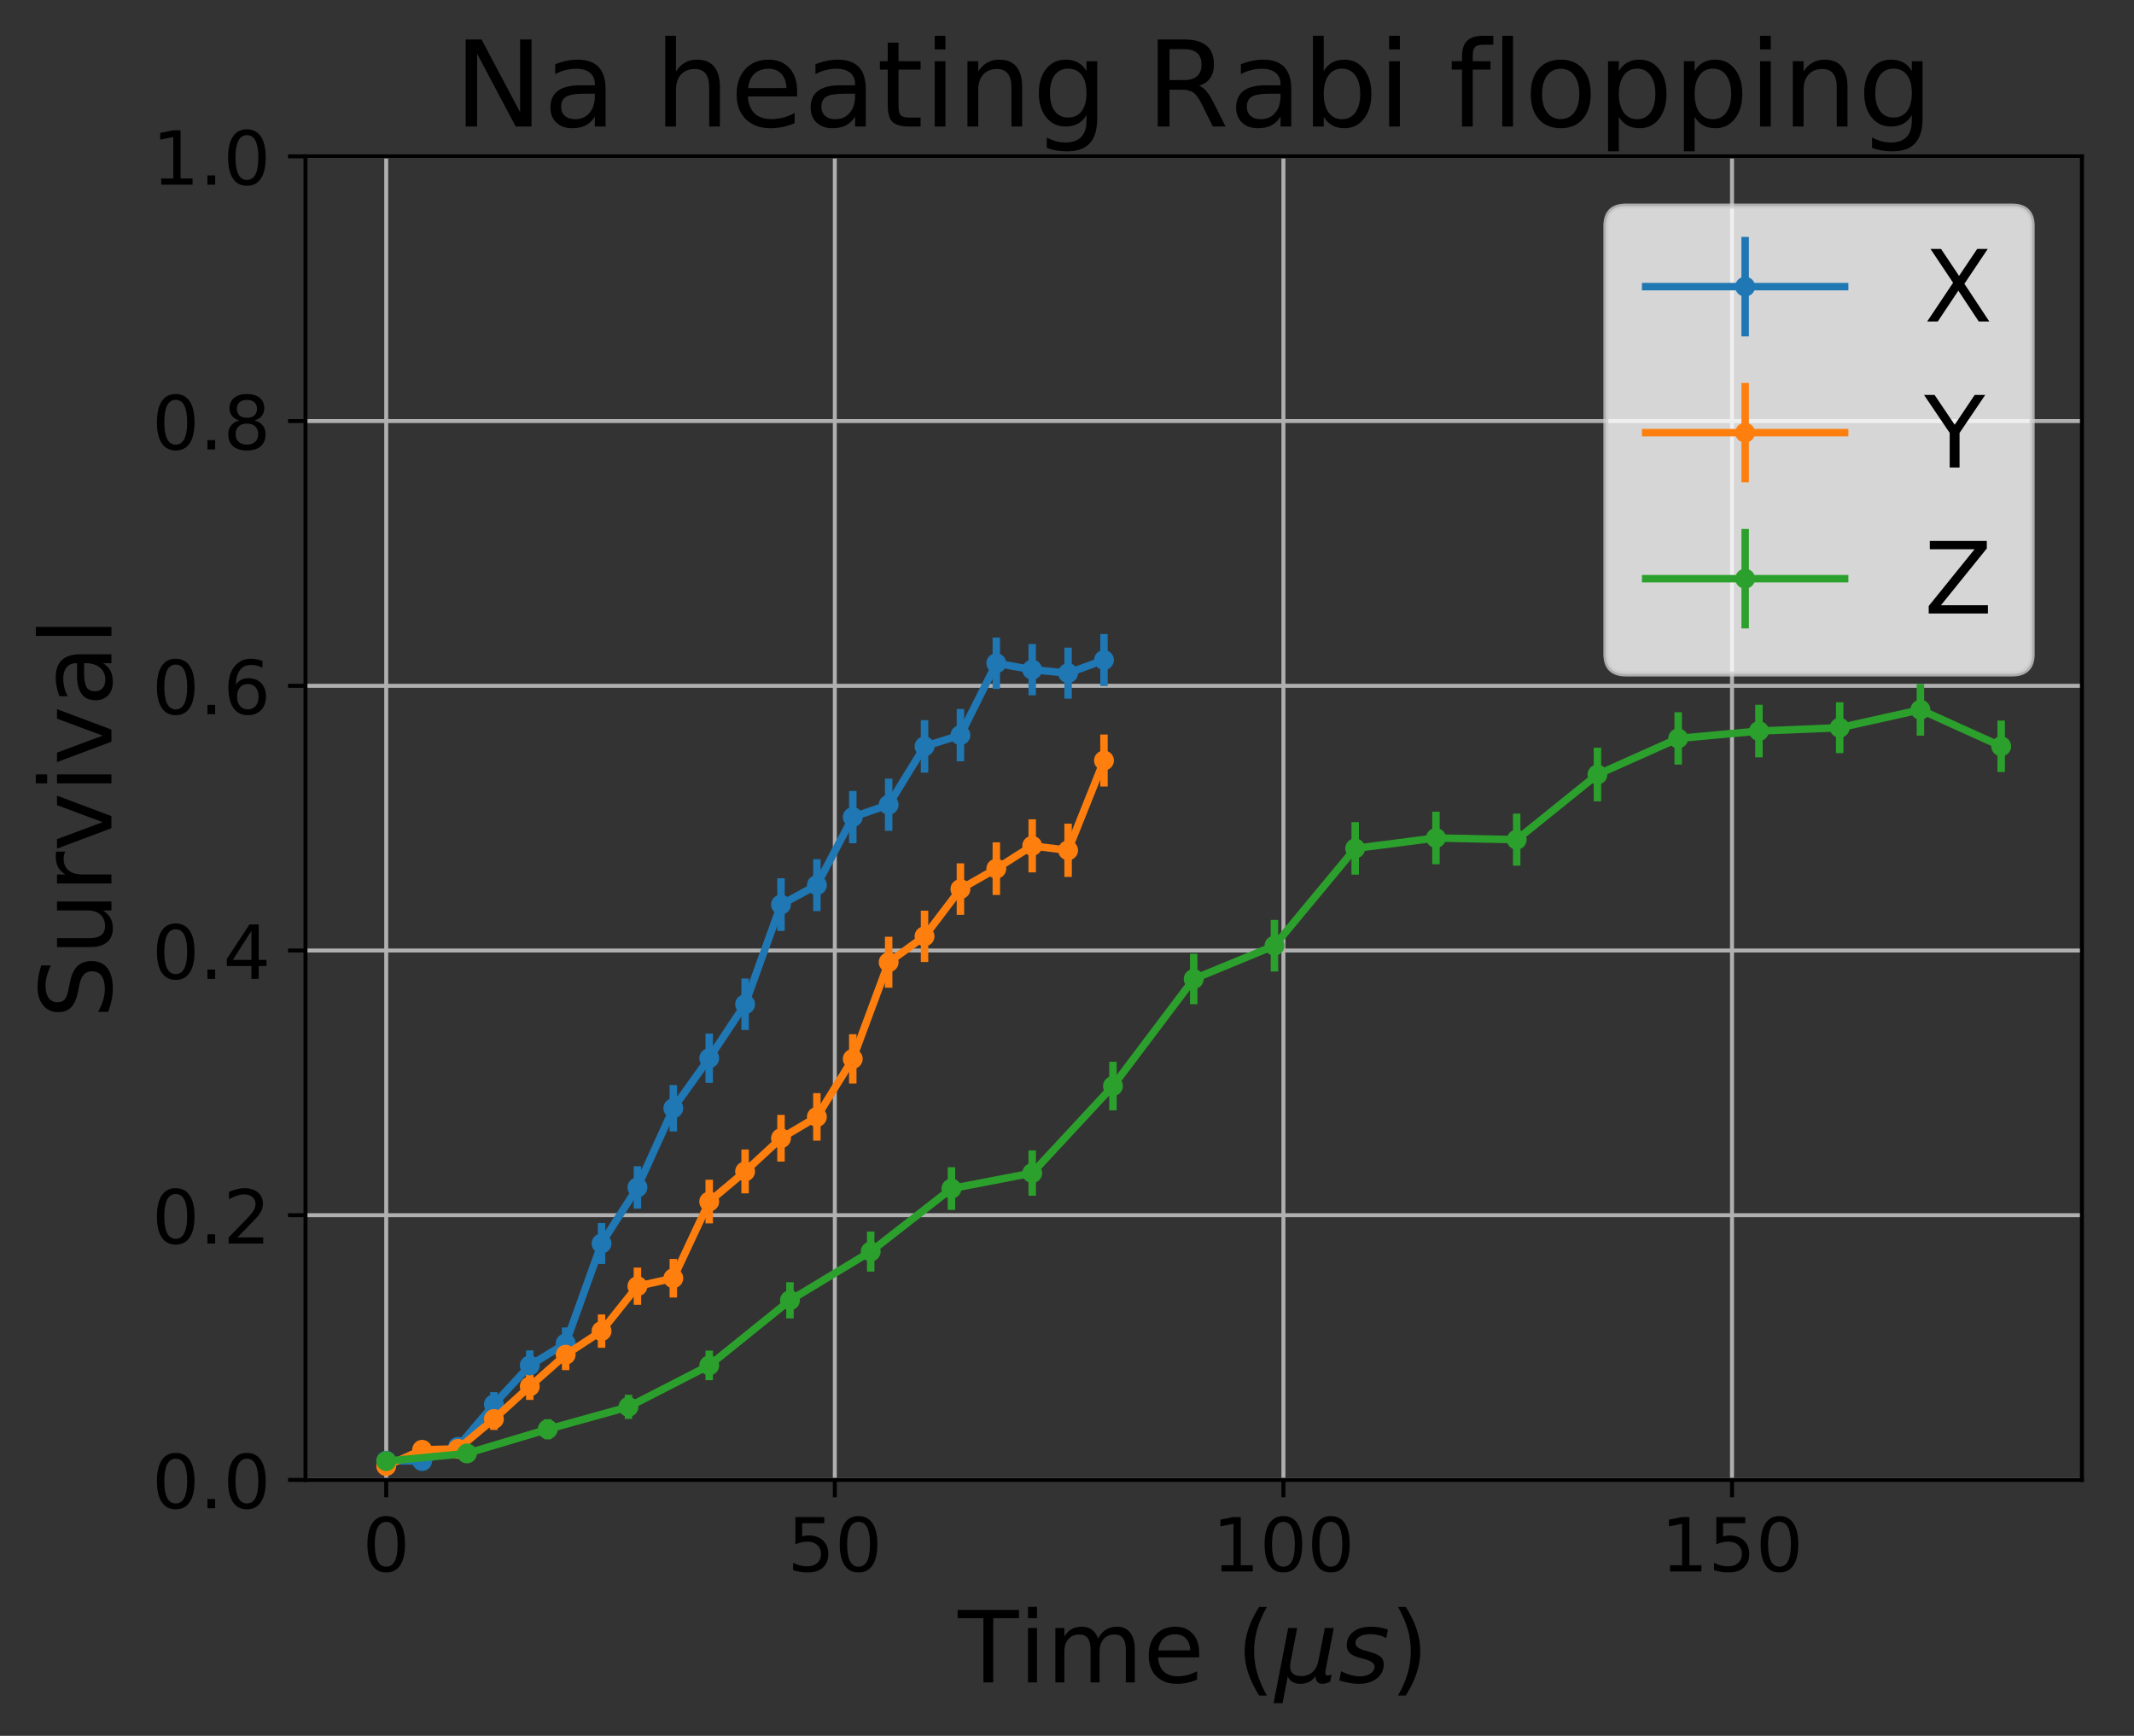 <?xml version="1.0" encoding="utf-8" standalone="no"?>
<!DOCTYPE svg PUBLIC "-//W3C//DTD SVG 1.1//EN"
  "http://www.w3.org/Graphics/SVG/1.1/DTD/svg11.dtd">
<!-- Created with matplotlib (http://matplotlib.org/) -->
<svg height="349pt" version="1.1" viewBox="0 0 429 349" width="429pt" xmlns="http://www.w3.org/2000/svg" xmlns:xlink="http://www.w3.org/1999/xlink">
 <rect x="0" y="0" width="429" height="349" fill="#333333" stroke="none"/>
 <defs>
  <style type="text/css">
*{stroke-linecap:butt;stroke-linejoin:round;}
  </style>
 </defs>
 <g id="figure_1">
  <g id="patch_1">
   <path d="M 0 349.665 
L 429.231 349.665 
L 429.231 0 
L 0 0 
z
" style="fill:none;"/>
  </g>
  <g id="axes_1">
   <g id="patch_2">
    <path d="M 61.411 297.548 
L 418.531 297.548 
L 418.531 31.436 
L 61.411 31.436 
z
" style="fill:none;"/>
   </g>
   <g id="matplotlib.axis_1">
    <g id="xtick_1">
     <g id="line2d_1">
      <path clip-path="url(#p28badead61)" d="M 77.644 297.548 
L 77.644 31.436 
" style="fill:none;stroke:#b0b0b0;stroke-linecap:square;stroke-width:0.8;"/>
     </g>
     <g id="line2d_2">
      <defs>
       <path d="M 0 0 
L 0 3.5 
" id="m005f0a59be" style="stroke:#000000;stroke-width:0.8;"/>
      </defs>
      <g>
       <use style="stroke:#000000;stroke-width:0.8;" x="77.644" xlink:href="#m005f0a59be" y="297.548"/>
      </g>
     </g>
     <g id="text_1">
      <!-- 0 -->
      <defs>
       <path d="M 31.781 66.406 
Q 24.172 66.406 20.328 58.906 
Q 16.5 51.422 16.5 36.375 
Q 16.5 21.391 20.328 13.891 
Q 24.172 6.391 31.781 6.391 
Q 39.453 6.391 43.281 13.891 
Q 47.125 21.391 47.125 36.375 
Q 47.125 51.422 43.281 58.906 
Q 39.453 66.406 31.781 66.406 
z
M 31.781 74.219 
Q 44.047 74.219 50.516 64.516 
Q 56.984 54.828 56.984 36.375 
Q 56.984 17.969 50.516 8.266 
Q 44.047 -1.422 31.781 -1.422 
Q 19.531 -1.422 13.062 8.266 
Q 6.594 17.969 6.594 36.375 
Q 6.594 54.828 13.062 64.516 
Q 19.531 74.219 31.781 74.219 
z
" id="DejaVuSans-30"/>
      </defs>
      <g transform="translate(72.872 315.946)scale(0.15 -0.15)">
       <use xlink:href="#DejaVuSans-30"/>
      </g>
     </g>
    </g>
    <g id="xtick_2">
     <g id="line2d_3">
      <path clip-path="url(#p28badead61)" d="M 167.825 297.548 
L 167.825 31.436 
" style="fill:none;stroke:#b0b0b0;stroke-linecap:square;stroke-width:0.8;"/>
     </g>
     <g id="line2d_4">
      <g>
       <use style="stroke:#000000;stroke-width:0.8;" x="167.825" xlink:href="#m005f0a59be" y="297.548"/>
      </g>
     </g>
     <g id="text_2">
      <!-- 50 -->
      <defs>
       <path d="M 10.797 72.906 
L 49.516 72.906 
L 49.516 64.594 
L 19.828 64.594 
L 19.828 46.734 
Q 21.969 47.469 24.109 47.828 
Q 26.266 48.188 28.422 48.188 
Q 40.625 48.188 47.75 41.5 
Q 54.891 34.812 54.891 23.391 
Q 54.891 11.625 47.562 5.094 
Q 40.234 -1.422 26.906 -1.422 
Q 22.312 -1.422 17.547 -0.641 
Q 12.797 0.141 7.719 1.703 
L 7.719 11.625 
Q 12.109 9.234 16.797 8.062 
Q 21.484 6.891 26.703 6.891 
Q 35.156 6.891 40.078 11.328 
Q 45.016 15.766 45.016 23.391 
Q 45.016 31 40.078 35.438 
Q 35.156 39.891 26.703 39.891 
Q 22.75 39.891 18.812 39.016 
Q 14.891 38.141 10.797 36.281 
z
" id="DejaVuSans-35"/>
      </defs>
      <g transform="translate(158.282 315.946)scale(0.15 -0.15)">
       <use xlink:href="#DejaVuSans-35"/>
       <use x="63.623" xlink:href="#DejaVuSans-30"/>
      </g>
     </g>
    </g>
    <g id="xtick_3">
     <g id="line2d_5">
      <path clip-path="url(#p28badead61)" d="M 258.007 297.548 
L 258.007 31.436 
" style="fill:none;stroke:#b0b0b0;stroke-linecap:square;stroke-width:0.8;"/>
     </g>
     <g id="line2d_6">
      <g>
       <use style="stroke:#000000;stroke-width:0.8;" x="258.007" xlink:href="#m005f0a59be" y="297.548"/>
      </g>
     </g>
     <g id="text_3">
      <!-- 100 -->
      <defs>
       <path d="M 12.406 8.297 
L 28.516 8.297 
L 28.516 63.922 
L 10.984 60.406 
L 10.984 69.391 
L 28.422 72.906 
L 38.281 72.906 
L 38.281 8.297 
L 54.391 8.297 
L 54.391 0 
L 12.406 0 
z
" id="DejaVuSans-31"/>
      </defs>
      <g transform="translate(243.692 315.946)scale(0.15 -0.15)">
       <use xlink:href="#DejaVuSans-31"/>
       <use x="63.623" xlink:href="#DejaVuSans-30"/>
       <use x="127.246" xlink:href="#DejaVuSans-30"/>
      </g>
     </g>
    </g>
    <g id="xtick_4">
     <g id="line2d_7">
      <path clip-path="url(#p28badead61)" d="M 348.189 297.548 
L 348.189 31.436 
" style="fill:none;stroke:#b0b0b0;stroke-linecap:square;stroke-width:0.8;"/>
     </g>
     <g id="line2d_8">
      <g>
       <use style="stroke:#000000;stroke-width:0.8;" x="348.189" xlink:href="#m005f0a59be" y="297.548"/>
      </g>
     </g>
     <g id="text_4">
      <!-- 150 -->
      <g transform="translate(333.873 315.946)scale(0.15 -0.15)">
       <use xlink:href="#DejaVuSans-31"/>
       <use x="63.623" xlink:href="#DejaVuSans-35"/>
       <use x="127.246" xlink:href="#DejaVuSans-30"/>
      </g>
     </g>
    </g>
    <g id="text_5">
     <!-- Time ($\mu s$) -->
     <defs>
      <path d="M -0.297 72.906 
L 61.375 72.906 
L 61.375 64.594 
L 35.5 64.594 
L 35.5 0 
L 25.594 0 
L 25.594 64.594 
L -0.297 64.594 
z
" id="DejaVuSans-54"/>
      <path d="M 9.422 54.688 
L 18.406 54.688 
L 18.406 0 
L 9.422 0 
z
M 9.422 75.984 
L 18.406 75.984 
L 18.406 64.594 
L 9.422 64.594 
z
" id="DejaVuSans-69"/>
      <path d="M 52 44.188 
Q 55.375 50.25 60.062 53.125 
Q 64.75 56 71.094 56 
Q 79.641 56 84.281 50.016 
Q 88.922 44.047 88.922 33.016 
L 88.922 0 
L 79.891 0 
L 79.891 32.719 
Q 79.891 40.578 77.094 44.375 
Q 74.312 48.188 68.609 48.188 
Q 61.625 48.188 57.562 43.547 
Q 53.516 38.922 53.516 30.906 
L 53.516 0 
L 44.484 0 
L 44.484 32.719 
Q 44.484 40.625 41.703 44.406 
Q 38.922 48.188 33.109 48.188 
Q 26.219 48.188 22.156 43.531 
Q 18.109 38.875 18.109 30.906 
L 18.109 0 
L 9.078 0 
L 9.078 54.688 
L 18.109 54.688 
L 18.109 46.188 
Q 21.188 51.219 25.484 53.609 
Q 29.781 56 35.688 56 
Q 41.656 56 45.828 52.969 
Q 50 49.953 52 44.188 
z
" id="DejaVuSans-6d"/>
      <path d="M 56.203 29.594 
L 56.203 25.203 
L 14.891 25.203 
Q 15.484 15.922 20.484 11.062 
Q 25.484 6.203 34.422 6.203 
Q 39.594 6.203 44.453 7.469 
Q 49.312 8.734 54.109 11.281 
L 54.109 2.781 
Q 49.266 0.734 44.188 -0.344 
Q 39.109 -1.422 33.891 -1.422 
Q 20.797 -1.422 13.156 6.188 
Q 5.516 13.812 5.516 26.812 
Q 5.516 40.234 12.766 48.109 
Q 20.016 56 32.328 56 
Q 43.359 56 49.781 48.891 
Q 56.203 41.797 56.203 29.594 
z
M 47.219 32.234 
Q 47.125 39.594 43.094 43.984 
Q 39.062 48.391 32.422 48.391 
Q 24.906 48.391 20.391 44.141 
Q 15.875 39.891 15.188 32.172 
z
" id="DejaVuSans-65"/>
      <path id="DejaVuSans-20"/>
      <path d="M 31 75.875 
Q 24.469 64.656 21.281 53.656 
Q 18.109 42.672 18.109 31.391 
Q 18.109 20.125 21.312 9.062 
Q 24.516 -2 31 -13.188 
L 23.188 -13.188 
Q 15.875 -1.703 12.234 9.375 
Q 8.594 20.453 8.594 31.391 
Q 8.594 42.281 12.203 53.312 
Q 15.828 64.359 23.188 75.875 
z
" id="DejaVuSans-28"/>
      <path d="M -1.312 -20.797 
L 13.375 54.688 
L 22.406 54.688 
L 15.766 20.656 
Q 15.578 19.625 15.422 18.359 
Q 15.281 17.094 15.281 15.828 
Q 15.281 11.281 18.141 8.828 
Q 21 6.391 26.312 6.391 
Q 33.547 6.391 37.984 10.484 
Q 42.438 14.594 44 22.797 
L 50.203 54.688 
L 59.188 54.688 
L 51.031 12.641 
Q 50.828 11.719 50.75 11.031 
Q 50.688 10.359 50.688 9.812 
Q 50.688 8.297 51.297 7.594 
Q 51.906 6.891 53.219 6.891 
Q 53.719 6.891 54.562 7.125 
Q 55.422 7.375 56.984 8.016 
L 55.609 0.781 
Q 53.469 -0.297 51.516 -0.859 
Q 49.562 -1.422 47.703 -1.422 
Q 44.484 -1.422 42.656 0.625 
Q 40.828 2.688 40.828 6.297 
Q 38.094 2.391 34.297 0.484 
Q 30.516 -1.422 25.391 -1.422 
Q 20.844 -1.422 17.453 0.672 
Q 14.062 2.781 12.984 6.203 
L 7.719 -20.797 
z
" id="DejaVuSans-Oblique-3bc"/>
      <path d="M 50 53.078 
L 48.297 44.578 
Q 44.734 46.531 40.766 47.5 
Q 36.812 48.484 32.625 48.484 
Q 25.531 48.484 21.453 46.062 
Q 17.391 43.656 17.391 39.5 
Q 17.391 34.672 26.859 32.078 
Q 27.594 31.891 27.938 31.781 
L 30.812 30.906 
Q 39.797 28.422 42.797 25.688 
Q 45.797 22.953 45.797 18.219 
Q 45.797 9.516 38.891 4.047 
Q 31.984 -1.422 20.797 -1.422 
Q 16.453 -1.422 11.672 -0.578 
Q 6.891 0.25 1.125 2 
L 2.875 11.281 
Q 7.812 8.734 12.594 7.422 
Q 17.391 6.109 21.781 6.109 
Q 28.375 6.109 32.5 8.938 
Q 36.625 11.766 36.625 16.109 
Q 36.625 20.797 25.781 23.688 
L 24.859 23.922 
L 21.781 24.703 
Q 14.938 26.516 11.766 29.469 
Q 8.594 32.422 8.594 37.016 
Q 8.594 45.75 15.156 50.875 
Q 21.734 56 33.016 56 
Q 37.453 56 41.672 55.266 
Q 45.906 54.547 50 53.078 
z
" id="DejaVuSans-Oblique-73"/>
      <path d="M 8.016 75.875 
L 15.828 75.875 
Q 23.141 64.359 26.781 53.312 
Q 30.422 42.281 30.422 31.391 
Q 30.422 20.453 26.781 9.375 
Q 23.141 -1.703 15.828 -13.188 
L 8.016 -13.188 
Q 14.5 -2 17.703 9.062 
Q 20.906 20.125 20.906 31.391 
Q 20.906 42.672 17.703 53.656 
Q 14.5 64.656 8.016 75.875 
z
" id="DejaVuSans-29"/>
     </defs>
     <g transform="translate(192.571 338.265)scale(0.2 -0.2)">
      <use transform="translate(0 0.016)" xlink:href="#DejaVuSans-54"/>
      <use transform="translate(61.084 0.016)" xlink:href="#DejaVuSans-69"/>
      <use transform="translate(88.867 0.016)" xlink:href="#DejaVuSans-6d"/>
      <use transform="translate(186.279 0.016)" xlink:href="#DejaVuSans-65"/>
      <use transform="translate(247.803 0.016)" xlink:href="#DejaVuSans-20"/>
      <use transform="translate(279.59 0.016)" xlink:href="#DejaVuSans-28"/>
      <use transform="translate(318.604 0.016)" xlink:href="#DejaVuSans-Oblique-3bc"/>
      <use transform="translate(382.227 0.016)" xlink:href="#DejaVuSans-Oblique-73"/>
      <use transform="translate(434.326 0.016)" xlink:href="#DejaVuSans-29"/>
     </g>
    </g>
   </g>
   <g id="matplotlib.axis_2">
    <g id="ytick_1">
     <g id="line2d_9">
      <path clip-path="url(#p28badead61)" d="M 61.411 297.548 
L 418.531 297.548 
" style="fill:none;stroke:#b0b0b0;stroke-linecap:square;stroke-width:0.8;"/>
     </g>
     <g id="line2d_10">
      <defs>
       <path d="M 0 0 
L -3.5 0 
" id="mc3ce260a5b" style="stroke:#000000;stroke-width:0.8;"/>
      </defs>
      <g>
       <use style="stroke:#000000;stroke-width:0.8;" x="61.411" xlink:href="#mc3ce260a5b" y="297.548"/>
      </g>
     </g>
     <g id="text_6">
      <!-- 0.0 -->
      <defs>
       <path d="M 10.688 12.406 
L 21 12.406 
L 21 0 
L 10.688 0 
z
" id="DejaVuSans-2e"/>
      </defs>
      <g transform="translate(30.556 303.247)scale(0.15 -0.15)">
       <use xlink:href="#DejaVuSans-30"/>
       <use x="63.623" xlink:href="#DejaVuSans-2e"/>
       <use x="95.41" xlink:href="#DejaVuSans-30"/>
      </g>
     </g>
    </g>
    <g id="ytick_2">
     <g id="line2d_11">
      <path clip-path="url(#p28badead61)" d="M 61.411 244.326 
L 418.531 244.326 
" style="fill:none;stroke:#b0b0b0;stroke-linecap:square;stroke-width:0.8;"/>
     </g>
     <g id="line2d_12">
      <g>
       <use style="stroke:#000000;stroke-width:0.8;" x="61.411" xlink:href="#mc3ce260a5b" y="244.326"/>
      </g>
     </g>
     <g id="text_7">
      <!-- 0.2 -->
      <defs>
       <path d="M 19.188 8.297 
L 53.609 8.297 
L 53.609 0 
L 7.328 0 
L 7.328 8.297 
Q 12.938 14.109 22.625 23.891 
Q 32.328 33.688 34.812 36.531 
Q 39.547 41.844 41.422 45.531 
Q 43.312 49.219 43.312 52.781 
Q 43.312 58.594 39.234 62.25 
Q 35.156 65.922 28.609 65.922 
Q 23.969 65.922 18.812 64.312 
Q 13.672 62.703 7.812 59.422 
L 7.812 69.391 
Q 13.766 71.781 18.938 73 
Q 24.125 74.219 28.422 74.219 
Q 39.75 74.219 46.484 68.547 
Q 53.219 62.891 53.219 53.422 
Q 53.219 48.922 51.531 44.891 
Q 49.859 40.875 45.406 35.406 
Q 44.188 33.984 37.641 27.219 
Q 31.109 20.453 19.188 8.297 
z
" id="DejaVuSans-32"/>
      </defs>
      <g transform="translate(30.556 250.025)scale(0.15 -0.15)">
       <use xlink:href="#DejaVuSans-30"/>
       <use x="63.623" xlink:href="#DejaVuSans-2e"/>
       <use x="95.41" xlink:href="#DejaVuSans-32"/>
      </g>
     </g>
    </g>
    <g id="ytick_3">
     <g id="line2d_13">
      <path clip-path="url(#p28badead61)" d="M 61.411 191.103 
L 418.531 191.103 
" style="fill:none;stroke:#b0b0b0;stroke-linecap:square;stroke-width:0.8;"/>
     </g>
     <g id="line2d_14">
      <g>
       <use style="stroke:#000000;stroke-width:0.8;" x="61.411" xlink:href="#mc3ce260a5b" y="191.103"/>
      </g>
     </g>
     <g id="text_8">
      <!-- 0.4 -->
      <defs>
       <path d="M 37.797 64.312 
L 12.891 25.391 
L 37.797 25.391 
z
M 35.203 72.906 
L 47.609 72.906 
L 47.609 25.391 
L 58.016 25.391 
L 58.016 17.188 
L 47.609 17.188 
L 47.609 0 
L 37.797 0 
L 37.797 17.188 
L 4.891 17.188 
L 4.891 26.703 
z
" id="DejaVuSans-34"/>
      </defs>
      <g transform="translate(30.556 196.802)scale(0.15 -0.15)">
       <use xlink:href="#DejaVuSans-30"/>
       <use x="63.623" xlink:href="#DejaVuSans-2e"/>
       <use x="95.41" xlink:href="#DejaVuSans-34"/>
      </g>
     </g>
    </g>
    <g id="ytick_4">
     <g id="line2d_15">
      <path clip-path="url(#p28badead61)" d="M 61.411 137.881 
L 418.531 137.881 
" style="fill:none;stroke:#b0b0b0;stroke-linecap:square;stroke-width:0.8;"/>
     </g>
     <g id="line2d_16">
      <g>
       <use style="stroke:#000000;stroke-width:0.8;" x="61.411" xlink:href="#mc3ce260a5b" y="137.881"/>
      </g>
     </g>
     <g id="text_9">
      <!-- 0.6 -->
      <defs>
       <path d="M 33.016 40.375 
Q 26.375 40.375 22.484 35.828 
Q 18.609 31.297 18.609 23.391 
Q 18.609 15.531 22.484 10.953 
Q 26.375 6.391 33.016 6.391 
Q 39.656 6.391 43.531 10.953 
Q 47.406 15.531 47.406 23.391 
Q 47.406 31.297 43.531 35.828 
Q 39.656 40.375 33.016 40.375 
z
M 52.594 71.297 
L 52.594 62.312 
Q 48.875 64.062 45.094 64.984 
Q 41.312 65.922 37.594 65.922 
Q 27.828 65.922 22.672 59.328 
Q 17.531 52.734 16.797 39.406 
Q 19.672 43.656 24.016 45.922 
Q 28.375 48.188 33.594 48.188 
Q 44.578 48.188 50.953 41.516 
Q 57.328 34.859 57.328 23.391 
Q 57.328 12.156 50.688 5.359 
Q 44.047 -1.422 33.016 -1.422 
Q 20.359 -1.422 13.672 8.266 
Q 6.984 17.969 6.984 36.375 
Q 6.984 53.656 15.188 63.938 
Q 23.391 74.219 37.203 74.219 
Q 40.922 74.219 44.703 73.484 
Q 48.484 72.75 52.594 71.297 
z
" id="DejaVuSans-36"/>
      </defs>
      <g transform="translate(30.556 143.58)scale(0.15 -0.15)">
       <use xlink:href="#DejaVuSans-30"/>
       <use x="63.623" xlink:href="#DejaVuSans-2e"/>
       <use x="95.41" xlink:href="#DejaVuSans-36"/>
      </g>
     </g>
    </g>
    <g id="ytick_5">
     <g id="line2d_17">
      <path clip-path="url(#p28badead61)" d="M 61.411 84.659 
L 418.531 84.659 
" style="fill:none;stroke:#b0b0b0;stroke-linecap:square;stroke-width:0.8;"/>
     </g>
     <g id="line2d_18">
      <g>
       <use style="stroke:#000000;stroke-width:0.8;" x="61.411" xlink:href="#mc3ce260a5b" y="84.659"/>
      </g>
     </g>
     <g id="text_10">
      <!-- 0.8 -->
      <defs>
       <path d="M 31.781 34.625 
Q 24.75 34.625 20.719 30.859 
Q 16.703 27.094 16.703 20.516 
Q 16.703 13.922 20.719 10.156 
Q 24.75 6.391 31.781 6.391 
Q 38.812 6.391 42.859 10.172 
Q 46.922 13.969 46.922 20.516 
Q 46.922 27.094 42.891 30.859 
Q 38.875 34.625 31.781 34.625 
z
M 21.922 38.812 
Q 15.578 40.375 12.031 44.719 
Q 8.5 49.078 8.5 55.328 
Q 8.5 64.062 14.719 69.141 
Q 20.953 74.219 31.781 74.219 
Q 42.672 74.219 48.875 69.141 
Q 55.078 64.062 55.078 55.328 
Q 55.078 49.078 51.531 44.719 
Q 48 40.375 41.703 38.812 
Q 48.828 37.156 52.797 32.312 
Q 56.781 27.484 56.781 20.516 
Q 56.781 9.906 50.312 4.234 
Q 43.844 -1.422 31.781 -1.422 
Q 19.734 -1.422 13.25 4.234 
Q 6.781 9.906 6.781 20.516 
Q 6.781 27.484 10.781 32.312 
Q 14.797 37.156 21.922 38.812 
z
M 18.312 54.391 
Q 18.312 48.734 21.844 45.562 
Q 25.391 42.391 31.781 42.391 
Q 38.141 42.391 41.719 45.562 
Q 45.312 48.734 45.312 54.391 
Q 45.312 60.062 41.719 63.234 
Q 38.141 66.406 31.781 66.406 
Q 25.391 66.406 21.844 63.234 
Q 18.312 60.062 18.312 54.391 
z
" id="DejaVuSans-38"/>
      </defs>
      <g transform="translate(30.556 90.357)scale(0.15 -0.15)">
       <use xlink:href="#DejaVuSans-30"/>
       <use x="63.623" xlink:href="#DejaVuSans-2e"/>
       <use x="95.41" xlink:href="#DejaVuSans-38"/>
      </g>
     </g>
    </g>
    <g id="ytick_6">
     <g id="line2d_19">
      <path clip-path="url(#p28badead61)" d="M 61.411 31.436 
L 418.531 31.436 
" style="fill:none;stroke:#b0b0b0;stroke-linecap:square;stroke-width:0.8;"/>
     </g>
     <g id="line2d_20">
      <g>
       <use style="stroke:#000000;stroke-width:0.8;" x="61.411" xlink:href="#mc3ce260a5b" y="31.436"/>
      </g>
     </g>
     <g id="text_11">
      <!-- 1.0 -->
      <g transform="translate(30.556 37.135)scale(0.15 -0.15)">
       <use xlink:href="#DejaVuSans-31"/>
       <use x="63.623" xlink:href="#DejaVuSans-2e"/>
       <use x="95.41" xlink:href="#DejaVuSans-30"/>
      </g>
     </g>
    </g>
    <g id="text_12">
     <!-- Survival -->
     <defs>
      <path d="M 53.516 70.516 
L 53.516 60.891 
Q 47.906 63.578 42.922 64.891 
Q 37.938 66.219 33.297 66.219 
Q 25.25 66.219 20.875 63.094 
Q 16.5 59.969 16.5 54.203 
Q 16.5 49.359 19.406 46.891 
Q 22.312 44.438 30.422 42.922 
L 36.375 41.703 
Q 47.406 39.594 52.656 34.297 
Q 57.906 29 57.906 20.125 
Q 57.906 9.516 50.797 4.047 
Q 43.703 -1.422 29.984 -1.422 
Q 24.812 -1.422 18.969 -0.25 
Q 13.141 0.922 6.891 3.219 
L 6.891 13.375 
Q 12.891 10.016 18.656 8.297 
Q 24.422 6.594 29.984 6.594 
Q 38.422 6.594 43.016 9.906 
Q 47.609 13.234 47.609 19.391 
Q 47.609 24.75 44.312 27.781 
Q 41.016 30.812 33.5 32.328 
L 27.484 33.5 
Q 16.453 35.688 11.516 40.375 
Q 6.594 45.062 6.594 53.422 
Q 6.594 63.094 13.406 68.656 
Q 20.219 74.219 32.172 74.219 
Q 37.312 74.219 42.625 73.281 
Q 47.953 72.359 53.516 70.516 
z
" id="DejaVuSans-53"/>
      <path d="M 8.5 21.578 
L 8.5 54.688 
L 17.484 54.688 
L 17.484 21.922 
Q 17.484 14.156 20.5 10.266 
Q 23.531 6.391 29.594 6.391 
Q 36.859 6.391 41.078 11.031 
Q 45.312 15.672 45.312 23.688 
L 45.312 54.688 
L 54.297 54.688 
L 54.297 0 
L 45.312 0 
L 45.312 8.406 
Q 42.047 3.422 37.719 1 
Q 33.406 -1.422 27.688 -1.422 
Q 18.266 -1.422 13.375 4.438 
Q 8.5 10.297 8.5 21.578 
z
M 31.109 56 
z
" id="DejaVuSans-75"/>
      <path d="M 41.109 46.297 
Q 39.594 47.172 37.812 47.578 
Q 36.031 48 33.891 48 
Q 26.266 48 22.188 43.047 
Q 18.109 38.094 18.109 28.812 
L 18.109 0 
L 9.078 0 
L 9.078 54.688 
L 18.109 54.688 
L 18.109 46.188 
Q 20.953 51.172 25.484 53.578 
Q 30.031 56 36.531 56 
Q 37.453 56 38.578 55.875 
Q 39.703 55.766 41.062 55.516 
z
" id="DejaVuSans-72"/>
      <path d="M 2.984 54.688 
L 12.5 54.688 
L 29.594 8.797 
L 46.688 54.688 
L 56.203 54.688 
L 35.688 0 
L 23.484 0 
z
" id="DejaVuSans-76"/>
      <path d="M 34.281 27.484 
Q 23.391 27.484 19.188 25 
Q 14.984 22.516 14.984 16.5 
Q 14.984 11.719 18.141 8.906 
Q 21.297 6.109 26.703 6.109 
Q 34.188 6.109 38.703 11.406 
Q 43.219 16.703 43.219 25.484 
L 43.219 27.484 
z
M 52.203 31.203 
L 52.203 0 
L 43.219 0 
L 43.219 8.297 
Q 40.141 3.328 35.547 0.953 
Q 30.953 -1.422 24.312 -1.422 
Q 15.922 -1.422 10.953 3.297 
Q 6 8.016 6 15.922 
Q 6 25.141 12.172 29.828 
Q 18.359 34.516 30.609 34.516 
L 43.219 34.516 
L 43.219 35.406 
Q 43.219 41.609 39.141 45 
Q 35.062 48.391 27.688 48.391 
Q 23 48.391 18.547 47.266 
Q 14.109 46.141 10.016 43.891 
L 10.016 52.203 
Q 14.938 54.109 19.578 55.047 
Q 24.219 56 28.609 56 
Q 40.484 56 46.344 49.844 
Q 52.203 43.703 52.203 31.203 
z
" id="DejaVuSans-61"/>
      <path d="M 9.422 75.984 
L 18.406 75.984 
L 18.406 0 
L 9.422 0 
z
" id="DejaVuSans-6c"/>
     </defs>
     <g transform="translate(22.397 204.811)rotate(-90)scale(0.2 -0.2)">
      <use xlink:href="#DejaVuSans-53"/>
      <use x="63.477" xlink:href="#DejaVuSans-75"/>
      <use x="126.855" xlink:href="#DejaVuSans-72"/>
      <use x="167.969" xlink:href="#DejaVuSans-76"/>
      <use x="227.148" xlink:href="#DejaVuSans-69"/>
      <use x="254.932" xlink:href="#DejaVuSans-76"/>
      <use x="314.111" xlink:href="#DejaVuSans-61"/>
      <use x="375.391" xlink:href="#DejaVuSans-6c"/>
     </g>
    </g>
   </g>
   <g id="LineCollection_1">
    <path clip-path="url(#p28badead61)" d="M 77.644 294.916 
L 77.644 292.461 
" style="fill:none;stroke:#1f77b4;stroke-width:1.5;"/>
    <path clip-path="url(#p28badead61)" d="M 84.858 294.963 
L 84.858 292.553 
" style="fill:none;stroke:#1f77b4;stroke-width:1.5;"/>
    <path clip-path="url(#p28badead61)" d="M 92.073 292.551 
L 92.073 289.239 
" style="fill:none;stroke:#1f77b4;stroke-width:1.5;"/>
    <path clip-path="url(#p28badead61)" d="M 99.287 284.828 
L 99.287 279.892 
" style="fill:none;stroke:#1f77b4;stroke-width:1.5;"/>
    <path clip-path="url(#p28badead61)" d="M 106.502 277.563 
L 106.502 271.501 
" style="fill:none;stroke:#1f77b4;stroke-width:1.5;"/>
    <path clip-path="url(#p28badead61)" d="M 113.716 273.307 
L 113.716 266.891 
" style="fill:none;stroke:#1f77b4;stroke-width:1.5;"/>
    <path clip-path="url(#p28badead61)" d="M 120.931 254.127 
L 120.931 245.898 
" style="fill:none;stroke:#1f77b4;stroke-width:1.5;"/>
    <path clip-path="url(#p28badead61)" d="M 128.145 243 
L 128.145 234.484 
" style="fill:none;stroke:#1f77b4;stroke-width:1.5;"/>
    <path clip-path="url(#p28badead61)" d="M 135.36 227.483 
L 135.36 218.153 
" style="fill:none;stroke:#1f77b4;stroke-width:1.5;"/>
    <path clip-path="url(#p28badead61)" d="M 142.575 217.727 
L 142.575 207.793 
" style="fill:none;stroke:#1f77b4;stroke-width:1.5;"/>
    <path clip-path="url(#p28badead61)" d="M 149.789 207.092 
L 149.789 196.736 
" style="fill:none;stroke:#1f77b4;stroke-width:1.5;"/>
    <path clip-path="url(#p28badead61)" d="M 157.004 187.173 
L 157.004 176.578 
" style="fill:none;stroke:#1f77b4;stroke-width:1.5;"/>
    <path clip-path="url(#p28badead61)" d="M 164.218 183.188 
L 164.218 172.739 
" style="fill:none;stroke:#1f77b4;stroke-width:1.5;"/>
    <path clip-path="url(#p28badead61)" d="M 171.433 169.544 
L 171.433 159.025 
" style="fill:none;stroke:#1f77b4;stroke-width:1.5;"/>
    <path clip-path="url(#p28badead61)" d="M 178.647 167.048 
L 178.647 156.548 
" style="fill:none;stroke:#1f77b4;stroke-width:1.5;"/>
    <path clip-path="url(#p28badead61)" d="M 185.862 155.344 
L 185.862 144.78 
" style="fill:none;stroke:#1f77b4;stroke-width:1.5;"/>
    <path clip-path="url(#p28badead61)" d="M 193.076 153.067 
L 193.076 142.548 
" style="fill:none;stroke:#1f77b4;stroke-width:1.5;"/>
    <path clip-path="url(#p28badead61)" d="M 200.291 138.509 
L 200.291 128.185 
" style="fill:none;stroke:#1f77b4;stroke-width:1.5;"/>
    <path clip-path="url(#p28badead61)" d="M 207.505 139.797 
L 207.505 129.49 
" style="fill:none;stroke:#1f77b4;stroke-width:1.5;"/>
    <path clip-path="url(#p28badead61)" d="M 214.72 140.476 
L 214.72 130.205 
" style="fill:none;stroke:#1f77b4;stroke-width:1.5;"/>
    <path clip-path="url(#p28badead61)" d="M 221.935 137.925 
L 221.935 127.472 
" style="fill:none;stroke:#1f77b4;stroke-width:1.5;"/>
   </g>
   <g id="LineCollection_2">
    <path clip-path="url(#p28badead61)" d="M 77.644 295.826 
L 77.644 293.69 
" style="fill:none;stroke:#ff7f0e;stroke-width:1.5;"/>
    <path clip-path="url(#p28badead61)" d="M 84.858 293.051 
L 84.858 289.931 
" style="fill:none;stroke:#ff7f0e;stroke-width:1.5;"/>
    <path clip-path="url(#p28badead61)" d="M 92.073 292.855 
L 92.073 289.742 
" style="fill:none;stroke:#ff7f0e;stroke-width:1.5;"/>
    <path clip-path="url(#p28badead61)" d="M 99.287 287.496 
L 99.287 283.107 
" style="fill:none;stroke:#ff7f0e;stroke-width:1.5;"/>
    <path clip-path="url(#p28badead61)" d="M 106.502 281.462 
L 106.502 276.041 
" style="fill:none;stroke:#ff7f0e;stroke-width:1.5;"/>
    <path clip-path="url(#p28badead61)" d="M 113.716 275.476 
L 113.716 269.275 
" style="fill:none;stroke:#ff7f0e;stroke-width:1.5;"/>
    <path clip-path="url(#p28badead61)" d="M 120.931 270.98 
L 120.931 264.273 
" style="fill:none;stroke:#ff7f0e;stroke-width:1.5;"/>
    <path clip-path="url(#p28badead61)" d="M 128.145 262.339 
L 128.145 254.861 
" style="fill:none;stroke:#ff7f0e;stroke-width:1.5;"/>
    <path clip-path="url(#p28badead61)" d="M 135.36 260.875 
L 135.36 253.117 
" style="fill:none;stroke:#ff7f0e;stroke-width:1.5;"/>
    <path clip-path="url(#p28badead61)" d="M 142.575 245.968 
L 142.575 237.196 
" style="fill:none;stroke:#ff7f0e;stroke-width:1.5;"/>
    <path clip-path="url(#p28badead61)" d="M 149.789 239.935 
L 149.789 231.112 
" style="fill:none;stroke:#ff7f0e;stroke-width:1.5;"/>
    <path clip-path="url(#p28badead61)" d="M 157.004 233.552 
L 157.004 224.155 
" style="fill:none;stroke:#ff7f0e;stroke-width:1.5;"/>
    <path clip-path="url(#p28badead61)" d="M 164.218 229.336 
L 164.218 219.786 
" style="fill:none;stroke:#ff7f0e;stroke-width:1.5;"/>
    <path clip-path="url(#p28badead61)" d="M 171.433 217.857 
L 171.433 207.935 
" style="fill:none;stroke:#ff7f0e;stroke-width:1.5;"/>
    <path clip-path="url(#p28badead61)" d="M 178.647 198.584 
L 178.647 188.341 
" style="fill:none;stroke:#ff7f0e;stroke-width:1.5;"/>
    <path clip-path="url(#p28badead61)" d="M 185.862 193.411 
L 185.862 183.094 
" style="fill:none;stroke:#ff7f0e;stroke-width:1.5;"/>
    <path clip-path="url(#p28badead61)" d="M 193.076 183.932 
L 193.076 173.579 
" style="fill:none;stroke:#ff7f0e;stroke-width:1.5;"/>
    <path clip-path="url(#p28badead61)" d="M 200.291 179.936 
L 200.291 169.356 
" style="fill:none;stroke:#ff7f0e;stroke-width:1.5;"/>
    <path clip-path="url(#p28badead61)" d="M 207.505 175.398 
L 207.505 164.728 
" style="fill:none;stroke:#ff7f0e;stroke-width:1.5;"/>
    <path clip-path="url(#p28badead61)" d="M 214.72 176.312 
L 214.72 165.611 
" style="fill:none;stroke:#ff7f0e;stroke-width:1.5;"/>
    <path clip-path="url(#p28badead61)" d="M 221.935 158.131 
L 221.935 147.677 
" style="fill:none;stroke:#ff7f0e;stroke-width:1.5;"/>
   </g>
   <g id="LineCollection_3">
    <path clip-path="url(#p28badead61)" d="M 77.644 295.04 
L 77.644 292.504 
" style="fill:none;stroke:#2ca02c;stroke-width:1.5;"/>
    <path clip-path="url(#p28badead61)" d="M 93.876 293.696 
L 93.876 290.739 
" style="fill:none;stroke:#2ca02c;stroke-width:1.5;"/>
    <path clip-path="url(#p28badead61)" d="M 110.109 289.37 
L 110.109 285.352 
" style="fill:none;stroke:#2ca02c;stroke-width:1.5;"/>
    <path clip-path="url(#p28badead61)" d="M 126.342 285.282 
L 126.342 280.435 
" style="fill:none;stroke:#2ca02c;stroke-width:1.5;"/>
    <path clip-path="url(#p28badead61)" d="M 142.575 277.503 
L 142.575 271.552 
" style="fill:none;stroke:#2ca02c;stroke-width:1.5;"/>
    <path clip-path="url(#p28badead61)" d="M 158.807 265.061 
L 158.807 257.805 
" style="fill:none;stroke:#2ca02c;stroke-width:1.5;"/>
    <path clip-path="url(#p28badead61)" d="M 175.04 255.656 
L 175.04 247.604 
" style="fill:none;stroke:#2ca02c;stroke-width:1.5;"/>
    <path clip-path="url(#p28badead61)" d="M 191.273 243.258 
L 191.273 234.684 
" style="fill:none;stroke:#2ca02c;stroke-width:1.5;"/>
    <path clip-path="url(#p28badead61)" d="M 207.505 240.411 
L 207.505 231.29 
" style="fill:none;stroke:#2ca02c;stroke-width:1.5;"/>
    <path clip-path="url(#p28badead61)" d="M 223.738 223.244 
L 223.738 213.473 
" style="fill:none;stroke:#2ca02c;stroke-width:1.5;"/>
    <path clip-path="url(#p28badead61)" d="M 239.971 201.907 
L 239.971 191.752 
" style="fill:none;stroke:#2ca02c;stroke-width:1.5;"/>
    <path clip-path="url(#p28badead61)" d="M 256.204 195.326 
L 256.204 184.947 
" style="fill:none;stroke:#2ca02c;stroke-width:1.5;"/>
    <path clip-path="url(#p28badead61)" d="M 272.436 175.857 
L 272.436 165.3 
" style="fill:none;stroke:#2ca02c;stroke-width:1.5;"/>
    <path clip-path="url(#p28badead61)" d="M 288.669 173.762 
L 288.669 163.198 
" style="fill:none;stroke:#2ca02c;stroke-width:1.5;"/>
    <path clip-path="url(#p28badead61)" d="M 304.902 174.05 
L 304.902 163.585 
" style="fill:none;stroke:#2ca02c;stroke-width:1.5;"/>
    <path clip-path="url(#p28badead61)" d="M 321.135 161.113 
L 321.135 150.335 
" style="fill:none;stroke:#2ca02c;stroke-width:1.5;"/>
    <path clip-path="url(#p28badead61)" d="M 337.367 153.725 
L 337.367 143.208 
" style="fill:none;stroke:#2ca02c;stroke-width:1.5;"/>
    <path clip-path="url(#p28badead61)" d="M 353.6 152.264 
L 353.6 141.695 
" style="fill:none;stroke:#2ca02c;stroke-width:1.5;"/>
    <path clip-path="url(#p28badead61)" d="M 369.833 151.419 
L 369.833 141.205 
" style="fill:none;stroke:#2ca02c;stroke-width:1.5;"/>
    <path clip-path="url(#p28badead61)" d="M 386.065 147.909 
L 386.065 137.492 
" style="fill:none;stroke:#2ca02c;stroke-width:1.5;"/>
    <path clip-path="url(#p28badead61)" d="M 402.298 155.219 
L 402.298 144.875 
" style="fill:none;stroke:#2ca02c;stroke-width:1.5;"/>
   </g>
   <g id="line2d_21">
    <path clip-path="url(#p28badead61)" d="M 77.644 293.689 
L 84.858 293.758 
L 92.073 290.895 
L 99.287 282.36 
L 106.502 274.532 
L 113.716 270.099 
L 120.931 250.013 
L 128.145 238.742 
L 135.36 222.818 
L 142.575 212.76 
L 149.789 201.914 
L 157.004 181.875 
L 164.218 177.964 
L 171.433 164.284 
L 178.647 161.798 
L 185.862 150.062 
L 193.076 147.807 
L 200.291 133.347 
L 207.505 134.644 
L 214.72 135.341 
L 221.935 132.698 
" style="fill:none;stroke:#1f77b4;stroke-linecap:square;stroke-width:1.5;"/>
    <defs>
     <path d="M 0 1.5 
C 0.398 1.5 0.779 1.342 1.061 1.061 
C 1.342 0.779 1.5 0.398 1.5 0 
C 1.5 -0.398 1.342 -0.779 1.061 -1.061 
C 0.779 -1.342 0.398 -1.5 0 -1.5 
C -0.398 -1.5 -0.779 -1.342 -1.061 -1.061 
C -1.342 -0.779 -1.5 -0.398 -1.5 0 
C -1.5 0.398 -1.342 0.779 -1.061 1.061 
C -0.779 1.342 -0.398 1.5 0 1.5 
z
" id="mb8bc26594a" style="stroke:#1f77b4;"/>
    </defs>
    <g clip-path="url(#p28badead61)">
     <use style="fill:#1f77b4;stroke:#1f77b4;" x="77.644" xlink:href="#mb8bc26594a" y="293.689"/>
     <use style="fill:#1f77b4;stroke:#1f77b4;" x="84.858" xlink:href="#mb8bc26594a" y="293.758"/>
     <use style="fill:#1f77b4;stroke:#1f77b4;" x="92.073" xlink:href="#mb8bc26594a" y="290.895"/>
     <use style="fill:#1f77b4;stroke:#1f77b4;" x="99.287" xlink:href="#mb8bc26594a" y="282.36"/>
     <use style="fill:#1f77b4;stroke:#1f77b4;" x="106.502" xlink:href="#mb8bc26594a" y="274.532"/>
     <use style="fill:#1f77b4;stroke:#1f77b4;" x="113.716" xlink:href="#mb8bc26594a" y="270.099"/>
     <use style="fill:#1f77b4;stroke:#1f77b4;" x="120.931" xlink:href="#mb8bc26594a" y="250.013"/>
     <use style="fill:#1f77b4;stroke:#1f77b4;" x="128.145" xlink:href="#mb8bc26594a" y="238.742"/>
     <use style="fill:#1f77b4;stroke:#1f77b4;" x="135.36" xlink:href="#mb8bc26594a" y="222.818"/>
     <use style="fill:#1f77b4;stroke:#1f77b4;" x="142.575" xlink:href="#mb8bc26594a" y="212.76"/>
     <use style="fill:#1f77b4;stroke:#1f77b4;" x="149.789" xlink:href="#mb8bc26594a" y="201.914"/>
     <use style="fill:#1f77b4;stroke:#1f77b4;" x="157.004" xlink:href="#mb8bc26594a" y="181.875"/>
     <use style="fill:#1f77b4;stroke:#1f77b4;" x="164.218" xlink:href="#mb8bc26594a" y="177.964"/>
     <use style="fill:#1f77b4;stroke:#1f77b4;" x="171.433" xlink:href="#mb8bc26594a" y="164.284"/>
     <use style="fill:#1f77b4;stroke:#1f77b4;" x="178.647" xlink:href="#mb8bc26594a" y="161.798"/>
     <use style="fill:#1f77b4;stroke:#1f77b4;" x="185.862" xlink:href="#mb8bc26594a" y="150.062"/>
     <use style="fill:#1f77b4;stroke:#1f77b4;" x="193.076" xlink:href="#mb8bc26594a" y="147.807"/>
     <use style="fill:#1f77b4;stroke:#1f77b4;" x="200.291" xlink:href="#mb8bc26594a" y="133.347"/>
     <use style="fill:#1f77b4;stroke:#1f77b4;" x="207.505" xlink:href="#mb8bc26594a" y="134.644"/>
     <use style="fill:#1f77b4;stroke:#1f77b4;" x="214.72" xlink:href="#mb8bc26594a" y="135.341"/>
     <use style="fill:#1f77b4;stroke:#1f77b4;" x="221.935" xlink:href="#mb8bc26594a" y="132.698"/>
    </g>
   </g>
   <g id="line2d_22">
    <path clip-path="url(#p28badead61)" d="M 77.644 294.758 
L 84.858 291.491 
L 92.073 291.299 
L 99.287 285.301 
L 106.502 278.751 
L 113.716 272.375 
L 120.931 267.627 
L 128.145 258.6 
L 135.36 256.996 
L 142.575 241.582 
L 149.789 235.524 
L 157.004 228.853 
L 164.218 224.561 
L 171.433 212.896 
L 178.647 193.462 
L 185.862 188.252 
L 193.076 178.756 
L 200.291 174.646 
L 207.505 170.063 
L 214.72 170.962 
L 221.935 152.904 
" style="fill:none;stroke:#ff7f0e;stroke-linecap:square;stroke-width:1.5;"/>
    <defs>
     <path d="M 0 1.5 
C 0.398 1.5 0.779 1.342 1.061 1.061 
C 1.342 0.779 1.5 0.398 1.5 0 
C 1.5 -0.398 1.342 -0.779 1.061 -1.061 
C 0.779 -1.342 0.398 -1.5 0 -1.5 
C -0.398 -1.5 -0.779 -1.342 -1.061 -1.061 
C -1.342 -0.779 -1.5 -0.398 -1.5 0 
C -1.5 0.398 -1.342 0.779 -1.061 1.061 
C -0.779 1.342 -0.398 1.5 0 1.5 
z
" id="m3e2fb6b177" style="stroke:#ff7f0e;"/>
    </defs>
    <g clip-path="url(#p28badead61)">
     <use style="fill:#ff7f0e;stroke:#ff7f0e;" x="77.644" xlink:href="#m3e2fb6b177" y="294.758"/>
     <use style="fill:#ff7f0e;stroke:#ff7f0e;" x="84.858" xlink:href="#m3e2fb6b177" y="291.491"/>
     <use style="fill:#ff7f0e;stroke:#ff7f0e;" x="92.073" xlink:href="#m3e2fb6b177" y="291.299"/>
     <use style="fill:#ff7f0e;stroke:#ff7f0e;" x="99.287" xlink:href="#m3e2fb6b177" y="285.301"/>
     <use style="fill:#ff7f0e;stroke:#ff7f0e;" x="106.502" xlink:href="#m3e2fb6b177" y="278.751"/>
     <use style="fill:#ff7f0e;stroke:#ff7f0e;" x="113.716" xlink:href="#m3e2fb6b177" y="272.375"/>
     <use style="fill:#ff7f0e;stroke:#ff7f0e;" x="120.931" xlink:href="#m3e2fb6b177" y="267.627"/>
     <use style="fill:#ff7f0e;stroke:#ff7f0e;" x="128.145" xlink:href="#m3e2fb6b177" y="258.6"/>
     <use style="fill:#ff7f0e;stroke:#ff7f0e;" x="135.36" xlink:href="#m3e2fb6b177" y="256.996"/>
     <use style="fill:#ff7f0e;stroke:#ff7f0e;" x="142.575" xlink:href="#m3e2fb6b177" y="241.582"/>
     <use style="fill:#ff7f0e;stroke:#ff7f0e;" x="149.789" xlink:href="#m3e2fb6b177" y="235.524"/>
     <use style="fill:#ff7f0e;stroke:#ff7f0e;" x="157.004" xlink:href="#m3e2fb6b177" y="228.853"/>
     <use style="fill:#ff7f0e;stroke:#ff7f0e;" x="164.218" xlink:href="#m3e2fb6b177" y="224.561"/>
     <use style="fill:#ff7f0e;stroke:#ff7f0e;" x="171.433" xlink:href="#m3e2fb6b177" y="212.896"/>
     <use style="fill:#ff7f0e;stroke:#ff7f0e;" x="178.647" xlink:href="#m3e2fb6b177" y="193.462"/>
     <use style="fill:#ff7f0e;stroke:#ff7f0e;" x="185.862" xlink:href="#m3e2fb6b177" y="188.252"/>
     <use style="fill:#ff7f0e;stroke:#ff7f0e;" x="193.076" xlink:href="#m3e2fb6b177" y="178.756"/>
     <use style="fill:#ff7f0e;stroke:#ff7f0e;" x="200.291" xlink:href="#m3e2fb6b177" y="174.646"/>
     <use style="fill:#ff7f0e;stroke:#ff7f0e;" x="207.505" xlink:href="#m3e2fb6b177" y="170.063"/>
     <use style="fill:#ff7f0e;stroke:#ff7f0e;" x="214.72" xlink:href="#m3e2fb6b177" y="170.962"/>
     <use style="fill:#ff7f0e;stroke:#ff7f0e;" x="221.935" xlink:href="#m3e2fb6b177" y="152.904"/>
    </g>
   </g>
   <g id="line2d_23">
    <path clip-path="url(#p28badead61)" d="M 77.644 293.772 
L 93.876 292.217 
L 110.109 287.361 
L 126.342 282.859 
L 142.575 274.527 
L 158.807 261.433 
L 175.04 251.63 
L 191.273 238.971 
L 207.505 235.851 
L 223.738 218.358 
L 239.971 196.829 
L 256.204 190.137 
L 272.436 170.578 
L 288.669 168.48 
L 304.902 168.818 
L 321.135 155.724 
L 337.367 148.466 
L 353.6 146.979 
L 369.833 146.312 
L 386.065 142.7 
L 402.298 150.047 
" style="fill:none;stroke:#2ca02c;stroke-linecap:square;stroke-width:1.5;"/>
    <defs>
     <path d="M 0 1.5 
C 0.398 1.5 0.779 1.342 1.061 1.061 
C 1.342 0.779 1.5 0.398 1.5 0 
C 1.5 -0.398 1.342 -0.779 1.061 -1.061 
C 0.779 -1.342 0.398 -1.5 0 -1.5 
C -0.398 -1.5 -0.779 -1.342 -1.061 -1.061 
C -1.342 -0.779 -1.5 -0.398 -1.5 0 
C -1.5 0.398 -1.342 0.779 -1.061 1.061 
C -0.779 1.342 -0.398 1.5 0 1.5 
z
" id="m92edfcde95" style="stroke:#2ca02c;"/>
    </defs>
    <g clip-path="url(#p28badead61)">
     <use style="fill:#2ca02c;stroke:#2ca02c;" x="77.644" xlink:href="#m92edfcde95" y="293.772"/>
     <use style="fill:#2ca02c;stroke:#2ca02c;" x="93.876" xlink:href="#m92edfcde95" y="292.217"/>
     <use style="fill:#2ca02c;stroke:#2ca02c;" x="110.109" xlink:href="#m92edfcde95" y="287.361"/>
     <use style="fill:#2ca02c;stroke:#2ca02c;" x="126.342" xlink:href="#m92edfcde95" y="282.859"/>
     <use style="fill:#2ca02c;stroke:#2ca02c;" x="142.575" xlink:href="#m92edfcde95" y="274.527"/>
     <use style="fill:#2ca02c;stroke:#2ca02c;" x="158.807" xlink:href="#m92edfcde95" y="261.433"/>
     <use style="fill:#2ca02c;stroke:#2ca02c;" x="175.04" xlink:href="#m92edfcde95" y="251.63"/>
     <use style="fill:#2ca02c;stroke:#2ca02c;" x="191.273" xlink:href="#m92edfcde95" y="238.971"/>
     <use style="fill:#2ca02c;stroke:#2ca02c;" x="207.505" xlink:href="#m92edfcde95" y="235.851"/>
     <use style="fill:#2ca02c;stroke:#2ca02c;" x="223.738" xlink:href="#m92edfcde95" y="218.358"/>
     <use style="fill:#2ca02c;stroke:#2ca02c;" x="239.971" xlink:href="#m92edfcde95" y="196.829"/>
     <use style="fill:#2ca02c;stroke:#2ca02c;" x="256.204" xlink:href="#m92edfcde95" y="190.137"/>
     <use style="fill:#2ca02c;stroke:#2ca02c;" x="272.436" xlink:href="#m92edfcde95" y="170.578"/>
     <use style="fill:#2ca02c;stroke:#2ca02c;" x="288.669" xlink:href="#m92edfcde95" y="168.48"/>
     <use style="fill:#2ca02c;stroke:#2ca02c;" x="304.902" xlink:href="#m92edfcde95" y="168.818"/>
     <use style="fill:#2ca02c;stroke:#2ca02c;" x="321.135" xlink:href="#m92edfcde95" y="155.724"/>
     <use style="fill:#2ca02c;stroke:#2ca02c;" x="337.367" xlink:href="#m92edfcde95" y="148.466"/>
     <use style="fill:#2ca02c;stroke:#2ca02c;" x="353.6" xlink:href="#m92edfcde95" y="146.979"/>
     <use style="fill:#2ca02c;stroke:#2ca02c;" x="369.833" xlink:href="#m92edfcde95" y="146.312"/>
     <use style="fill:#2ca02c;stroke:#2ca02c;" x="386.065" xlink:href="#m92edfcde95" y="142.7"/>
     <use style="fill:#2ca02c;stroke:#2ca02c;" x="402.298" xlink:href="#m92edfcde95" y="150.047"/>
    </g>
   </g>
   <g id="patch_3">
    <path d="M 61.411 297.548 
L 61.411 31.436 
" style="fill:none;stroke:#000000;stroke-linecap:square;stroke-linejoin:miter;stroke-width:0.8;"/>
   </g>
   <g id="patch_4">
    <path d="M 418.531 297.548 
L 418.531 31.436 
" style="fill:none;stroke:#000000;stroke-linecap:square;stroke-linejoin:miter;stroke-width:0.8;"/>
   </g>
   <g id="patch_5">
    <path d="M 61.411 297.548 
L 418.531 297.548 
" style="fill:none;stroke:#000000;stroke-linecap:square;stroke-linejoin:miter;stroke-width:0.8;"/>
   </g>
   <g id="patch_6">
    <path d="M 61.411 31.436 
L 418.531 31.436 
" style="fill:none;stroke:#000000;stroke-linecap:square;stroke-linejoin:miter;stroke-width:0.8;"/>
   </g>
   <g id="text_13">
    <!-- Na heating Rabi flopping -->
    <defs>
     <path d="M 9.812 72.906 
L 23.094 72.906 
L 55.422 11.922 
L 55.422 72.906 
L 64.984 72.906 
L 64.984 0 
L 51.703 0 
L 19.391 60.984 
L 19.391 0 
L 9.812 0 
z
" id="DejaVuSans-4e"/>
     <path d="M 54.891 33.016 
L 54.891 0 
L 45.906 0 
L 45.906 32.719 
Q 45.906 40.484 42.875 44.328 
Q 39.844 48.188 33.797 48.188 
Q 26.516 48.188 22.312 43.547 
Q 18.109 38.922 18.109 30.906 
L 18.109 0 
L 9.078 0 
L 9.078 75.984 
L 18.109 75.984 
L 18.109 46.188 
Q 21.344 51.125 25.703 53.562 
Q 30.078 56 35.797 56 
Q 45.219 56 50.047 50.172 
Q 54.891 44.344 54.891 33.016 
z
" id="DejaVuSans-68"/>
     <path d="M 18.312 70.219 
L 18.312 54.688 
L 36.812 54.688 
L 36.812 47.703 
L 18.312 47.703 
L 18.312 18.016 
Q 18.312 11.328 20.141 9.422 
Q 21.969 7.516 27.594 7.516 
L 36.812 7.516 
L 36.812 0 
L 27.594 0 
Q 17.188 0 13.234 3.875 
Q 9.281 7.766 9.281 18.016 
L 9.281 47.703 
L 2.688 47.703 
L 2.688 54.688 
L 9.281 54.688 
L 9.281 70.219 
z
" id="DejaVuSans-74"/>
     <path d="M 54.891 33.016 
L 54.891 0 
L 45.906 0 
L 45.906 32.719 
Q 45.906 40.484 42.875 44.328 
Q 39.844 48.188 33.797 48.188 
Q 26.516 48.188 22.312 43.547 
Q 18.109 38.922 18.109 30.906 
L 18.109 0 
L 9.078 0 
L 9.078 54.688 
L 18.109 54.688 
L 18.109 46.188 
Q 21.344 51.125 25.703 53.562 
Q 30.078 56 35.797 56 
Q 45.219 56 50.047 50.172 
Q 54.891 44.344 54.891 33.016 
z
" id="DejaVuSans-6e"/>
     <path d="M 45.406 27.984 
Q 45.406 37.75 41.375 43.109 
Q 37.359 48.484 30.078 48.484 
Q 22.859 48.484 18.828 43.109 
Q 14.797 37.75 14.797 27.984 
Q 14.797 18.266 18.828 12.891 
Q 22.859 7.516 30.078 7.516 
Q 37.359 7.516 41.375 12.891 
Q 45.406 18.266 45.406 27.984 
z
M 54.391 6.781 
Q 54.391 -7.172 48.188 -13.984 
Q 42 -20.797 29.203 -20.797 
Q 24.469 -20.797 20.266 -20.094 
Q 16.062 -19.391 12.109 -17.922 
L 12.109 -9.188 
Q 16.062 -11.328 19.922 -12.344 
Q 23.781 -13.375 27.781 -13.375 
Q 36.625 -13.375 41.016 -8.766 
Q 45.406 -4.156 45.406 5.172 
L 45.406 9.625 
Q 42.625 4.781 38.281 2.391 
Q 33.938 0 27.875 0 
Q 17.828 0 11.672 7.656 
Q 5.516 15.328 5.516 27.984 
Q 5.516 40.672 11.672 48.328 
Q 17.828 56 27.875 56 
Q 33.938 56 38.281 53.609 
Q 42.625 51.219 45.406 46.391 
L 45.406 54.688 
L 54.391 54.688 
z
" id="DejaVuSans-67"/>
     <path d="M 44.391 34.188 
Q 47.562 33.109 50.562 29.594 
Q 53.562 26.078 56.594 19.922 
L 66.609 0 
L 56 0 
L 46.688 18.703 
Q 43.062 26.031 39.672 28.422 
Q 36.281 30.812 30.422 30.812 
L 19.672 30.812 
L 19.672 0 
L 9.812 0 
L 9.812 72.906 
L 32.078 72.906 
Q 44.578 72.906 50.734 67.672 
Q 56.891 62.453 56.891 51.906 
Q 56.891 45.016 53.688 40.469 
Q 50.484 35.938 44.391 34.188 
z
M 19.672 64.797 
L 19.672 38.922 
L 32.078 38.922 
Q 39.203 38.922 42.844 42.219 
Q 46.484 45.516 46.484 51.906 
Q 46.484 58.297 42.844 61.547 
Q 39.203 64.797 32.078 64.797 
z
" id="DejaVuSans-52"/>
     <path d="M 48.688 27.297 
Q 48.688 37.203 44.609 42.844 
Q 40.531 48.484 33.406 48.484 
Q 26.266 48.484 22.188 42.844 
Q 18.109 37.203 18.109 27.297 
Q 18.109 17.391 22.188 11.75 
Q 26.266 6.109 33.406 6.109 
Q 40.531 6.109 44.609 11.75 
Q 48.688 17.391 48.688 27.297 
z
M 18.109 46.391 
Q 20.953 51.266 25.266 53.625 
Q 29.594 56 35.594 56 
Q 45.562 56 51.781 48.094 
Q 58.016 40.188 58.016 27.297 
Q 58.016 14.406 51.781 6.484 
Q 45.562 -1.422 35.594 -1.422 
Q 29.594 -1.422 25.266 0.953 
Q 20.953 3.328 18.109 8.203 
L 18.109 0 
L 9.078 0 
L 9.078 75.984 
L 18.109 75.984 
z
" id="DejaVuSans-62"/>
     <path d="M 37.109 75.984 
L 37.109 68.5 
L 28.516 68.5 
Q 23.688 68.5 21.797 66.547 
Q 19.922 64.594 19.922 59.516 
L 19.922 54.688 
L 34.719 54.688 
L 34.719 47.703 
L 19.922 47.703 
L 19.922 0 
L 10.891 0 
L 10.891 47.703 
L 2.297 47.703 
L 2.297 54.688 
L 10.891 54.688 
L 10.891 58.5 
Q 10.891 67.625 15.141 71.797 
Q 19.391 75.984 28.609 75.984 
z
" id="DejaVuSans-66"/>
     <path d="M 30.609 48.391 
Q 23.391 48.391 19.188 42.75 
Q 14.984 37.109 14.984 27.297 
Q 14.984 17.484 19.156 11.844 
Q 23.344 6.203 30.609 6.203 
Q 37.797 6.203 41.984 11.859 
Q 46.188 17.531 46.188 27.297 
Q 46.188 37.016 41.984 42.703 
Q 37.797 48.391 30.609 48.391 
z
M 30.609 56 
Q 42.328 56 49.016 48.375 
Q 55.719 40.766 55.719 27.297 
Q 55.719 13.875 49.016 6.219 
Q 42.328 -1.422 30.609 -1.422 
Q 18.844 -1.422 12.172 6.219 
Q 5.516 13.875 5.516 27.297 
Q 5.516 40.766 12.172 48.375 
Q 18.844 56 30.609 56 
z
" id="DejaVuSans-6f"/>
     <path d="M 18.109 8.203 
L 18.109 -20.797 
L 9.078 -20.797 
L 9.078 54.688 
L 18.109 54.688 
L 18.109 46.391 
Q 20.953 51.266 25.266 53.625 
Q 29.594 56 35.594 56 
Q 45.562 56 51.781 48.094 
Q 58.016 40.188 58.016 27.297 
Q 58.016 14.406 51.781 6.484 
Q 45.562 -1.422 35.594 -1.422 
Q 29.594 -1.422 25.266 0.953 
Q 20.953 3.328 18.109 8.203 
z
M 48.688 27.297 
Q 48.688 37.203 44.609 42.844 
Q 40.531 48.484 33.406 48.484 
Q 26.266 48.484 22.188 42.844 
Q 18.109 37.203 18.109 27.297 
Q 18.109 17.391 22.188 11.75 
Q 26.266 6.109 33.406 6.109 
Q 40.531 6.109 44.609 11.75 
Q 48.688 17.391 48.688 27.297 
z
" id="DejaVuSans-70"/>
    </defs>
    <g transform="translate(91.261 25.436)scale(0.24 -0.24)">
     <use xlink:href="#DejaVuSans-4e"/>
     <use x="74.805" xlink:href="#DejaVuSans-61"/>
     <use x="136.084" xlink:href="#DejaVuSans-20"/>
     <use x="167.871" xlink:href="#DejaVuSans-68"/>
     <use x="231.25" xlink:href="#DejaVuSans-65"/>
     <use x="292.773" xlink:href="#DejaVuSans-61"/>
     <use x="354.053" xlink:href="#DejaVuSans-74"/>
     <use x="393.262" xlink:href="#DejaVuSans-69"/>
     <use x="421.045" xlink:href="#DejaVuSans-6e"/>
     <use x="484.424" xlink:href="#DejaVuSans-67"/>
     <use x="547.9" xlink:href="#DejaVuSans-20"/>
     <use x="579.688" xlink:href="#DejaVuSans-52"/>
     <use x="649.139" xlink:href="#DejaVuSans-61"/>
     <use x="710.418" xlink:href="#DejaVuSans-62"/>
     <use x="773.895" xlink:href="#DejaVuSans-69"/>
     <use x="801.678" xlink:href="#DejaVuSans-20"/>
     <use x="833.465" xlink:href="#DejaVuSans-66"/>
     <use x="868.67" xlink:href="#DejaVuSans-6c"/>
     <use x="896.453" xlink:href="#DejaVuSans-6f"/>
     <use x="957.635" xlink:href="#DejaVuSans-70"/>
     <use x="1021.111" xlink:href="#DejaVuSans-70"/>
     <use x="1084.588" xlink:href="#DejaVuSans-69"/>
     <use x="1112.371" xlink:href="#DejaVuSans-6e"/>
     <use x="1175.75" xlink:href="#DejaVuSans-67"/>
    </g>
   </g>
   <g id="legend_1">
    <g id="patch_7">
     <path d="M 326.831 135.505 
L 404.531 135.505 
Q 408.531 135.505 408.531 131.505 
L 408.531 45.436 
Q 408.531 41.436 404.531 41.436 
L 326.831 41.436 
Q 322.831 41.436 322.831 45.436 
L 322.831 131.505 
Q 322.831 135.505 326.831 135.505 
z
" style="fill:#ffffff;opacity:0.8;stroke:#cccccc;stroke-linejoin:miter;"/>
    </g>
    <g id="LineCollection_4">
     <path d="M 350.831 67.633 
L 350.831 47.633 
" style="fill:none;stroke:#1f77b4;stroke-width:1.5;"/>
    </g>
    <g id="line2d_24">
     <path d="M 330.831 57.633 
L 370.831 57.633 
" style="fill:none;stroke:#1f77b4;stroke-linecap:square;stroke-width:1.5;"/>
    </g>
    <g id="line2d_25">
     <g>
      <use style="fill:#1f77b4;stroke:#1f77b4;" x="350.831" xlink:href="#mb8bc26594a" y="57.633"/>
     </g>
    </g>
    <g id="text_14">
     <!-- X -->
     <defs>
      <path d="M 6.297 72.906 
L 16.891 72.906 
L 35.016 45.797 
L 53.219 72.906 
L 63.812 72.906 
L 40.375 37.891 
L 65.375 0 
L 54.781 0 
L 34.281 31 
L 13.625 0 
L 2.984 0 
L 29 38.922 
z
" id="DejaVuSans-58"/>
     </defs>
     <g transform="translate(386.831 64.633)scale(0.2 -0.2)">
      <use xlink:href="#DejaVuSans-58"/>
     </g>
    </g>
    <g id="LineCollection_5">
     <path d="M 350.831 96.989 
L 350.831 76.989 
" style="fill:none;stroke:#ff7f0e;stroke-width:1.5;"/>
    </g>
    <g id="line2d_26">
     <path d="M 330.831 86.989 
L 370.831 86.989 
" style="fill:none;stroke:#ff7f0e;stroke-linecap:square;stroke-width:1.5;"/>
    </g>
    <g id="line2d_27">
     <g>
      <use style="fill:#ff7f0e;stroke:#ff7f0e;" x="350.831" xlink:href="#m3e2fb6b177" y="86.989"/>
     </g>
    </g>
    <g id="text_15">
     <!-- Y -->
     <defs>
      <path d="M -0.203 72.906 
L 10.406 72.906 
L 30.609 42.922 
L 50.688 72.906 
L 61.281 72.906 
L 35.5 34.719 
L 35.5 0 
L 25.594 0 
L 25.594 34.719 
z
" id="DejaVuSans-59"/>
     </defs>
     <g transform="translate(386.831 93.989)scale(0.2 -0.2)">
      <use xlink:href="#DejaVuSans-59"/>
     </g>
    </g>
    <g id="LineCollection_6">
     <path d="M 350.831 126.346 
L 350.831 106.346 
" style="fill:none;stroke:#2ca02c;stroke-width:1.5;"/>
    </g>
    <g id="line2d_28">
     <path d="M 330.831 116.346 
L 370.831 116.346 
" style="fill:none;stroke:#2ca02c;stroke-linecap:square;stroke-width:1.5;"/>
    </g>
    <g id="line2d_29">
     <g>
      <use style="fill:#2ca02c;stroke:#2ca02c;" x="350.831" xlink:href="#m92edfcde95" y="116.346"/>
     </g>
    </g>
    <g id="text_16">
     <!-- Z -->
     <defs>
      <path d="M 5.609 72.906 
L 62.891 72.906 
L 62.891 65.375 
L 16.797 8.297 
L 64.016 8.297 
L 64.016 0 
L 4.5 0 
L 4.5 7.516 
L 50.594 64.594 
L 5.609 64.594 
z
" id="DejaVuSans-5a"/>
     </defs>
     <g transform="translate(386.831 123.346)scale(0.2 -0.2)">
      <use xlink:href="#DejaVuSans-5a"/>
     </g>
    </g>
   </g>
  </g>
 </g>
 <defs>
  <clipPath id="p28badead61">
   <rect height="266.112" width="357.12" x="61.411" y="31.436"/>
  </clipPath>
 </defs>
</svg>

